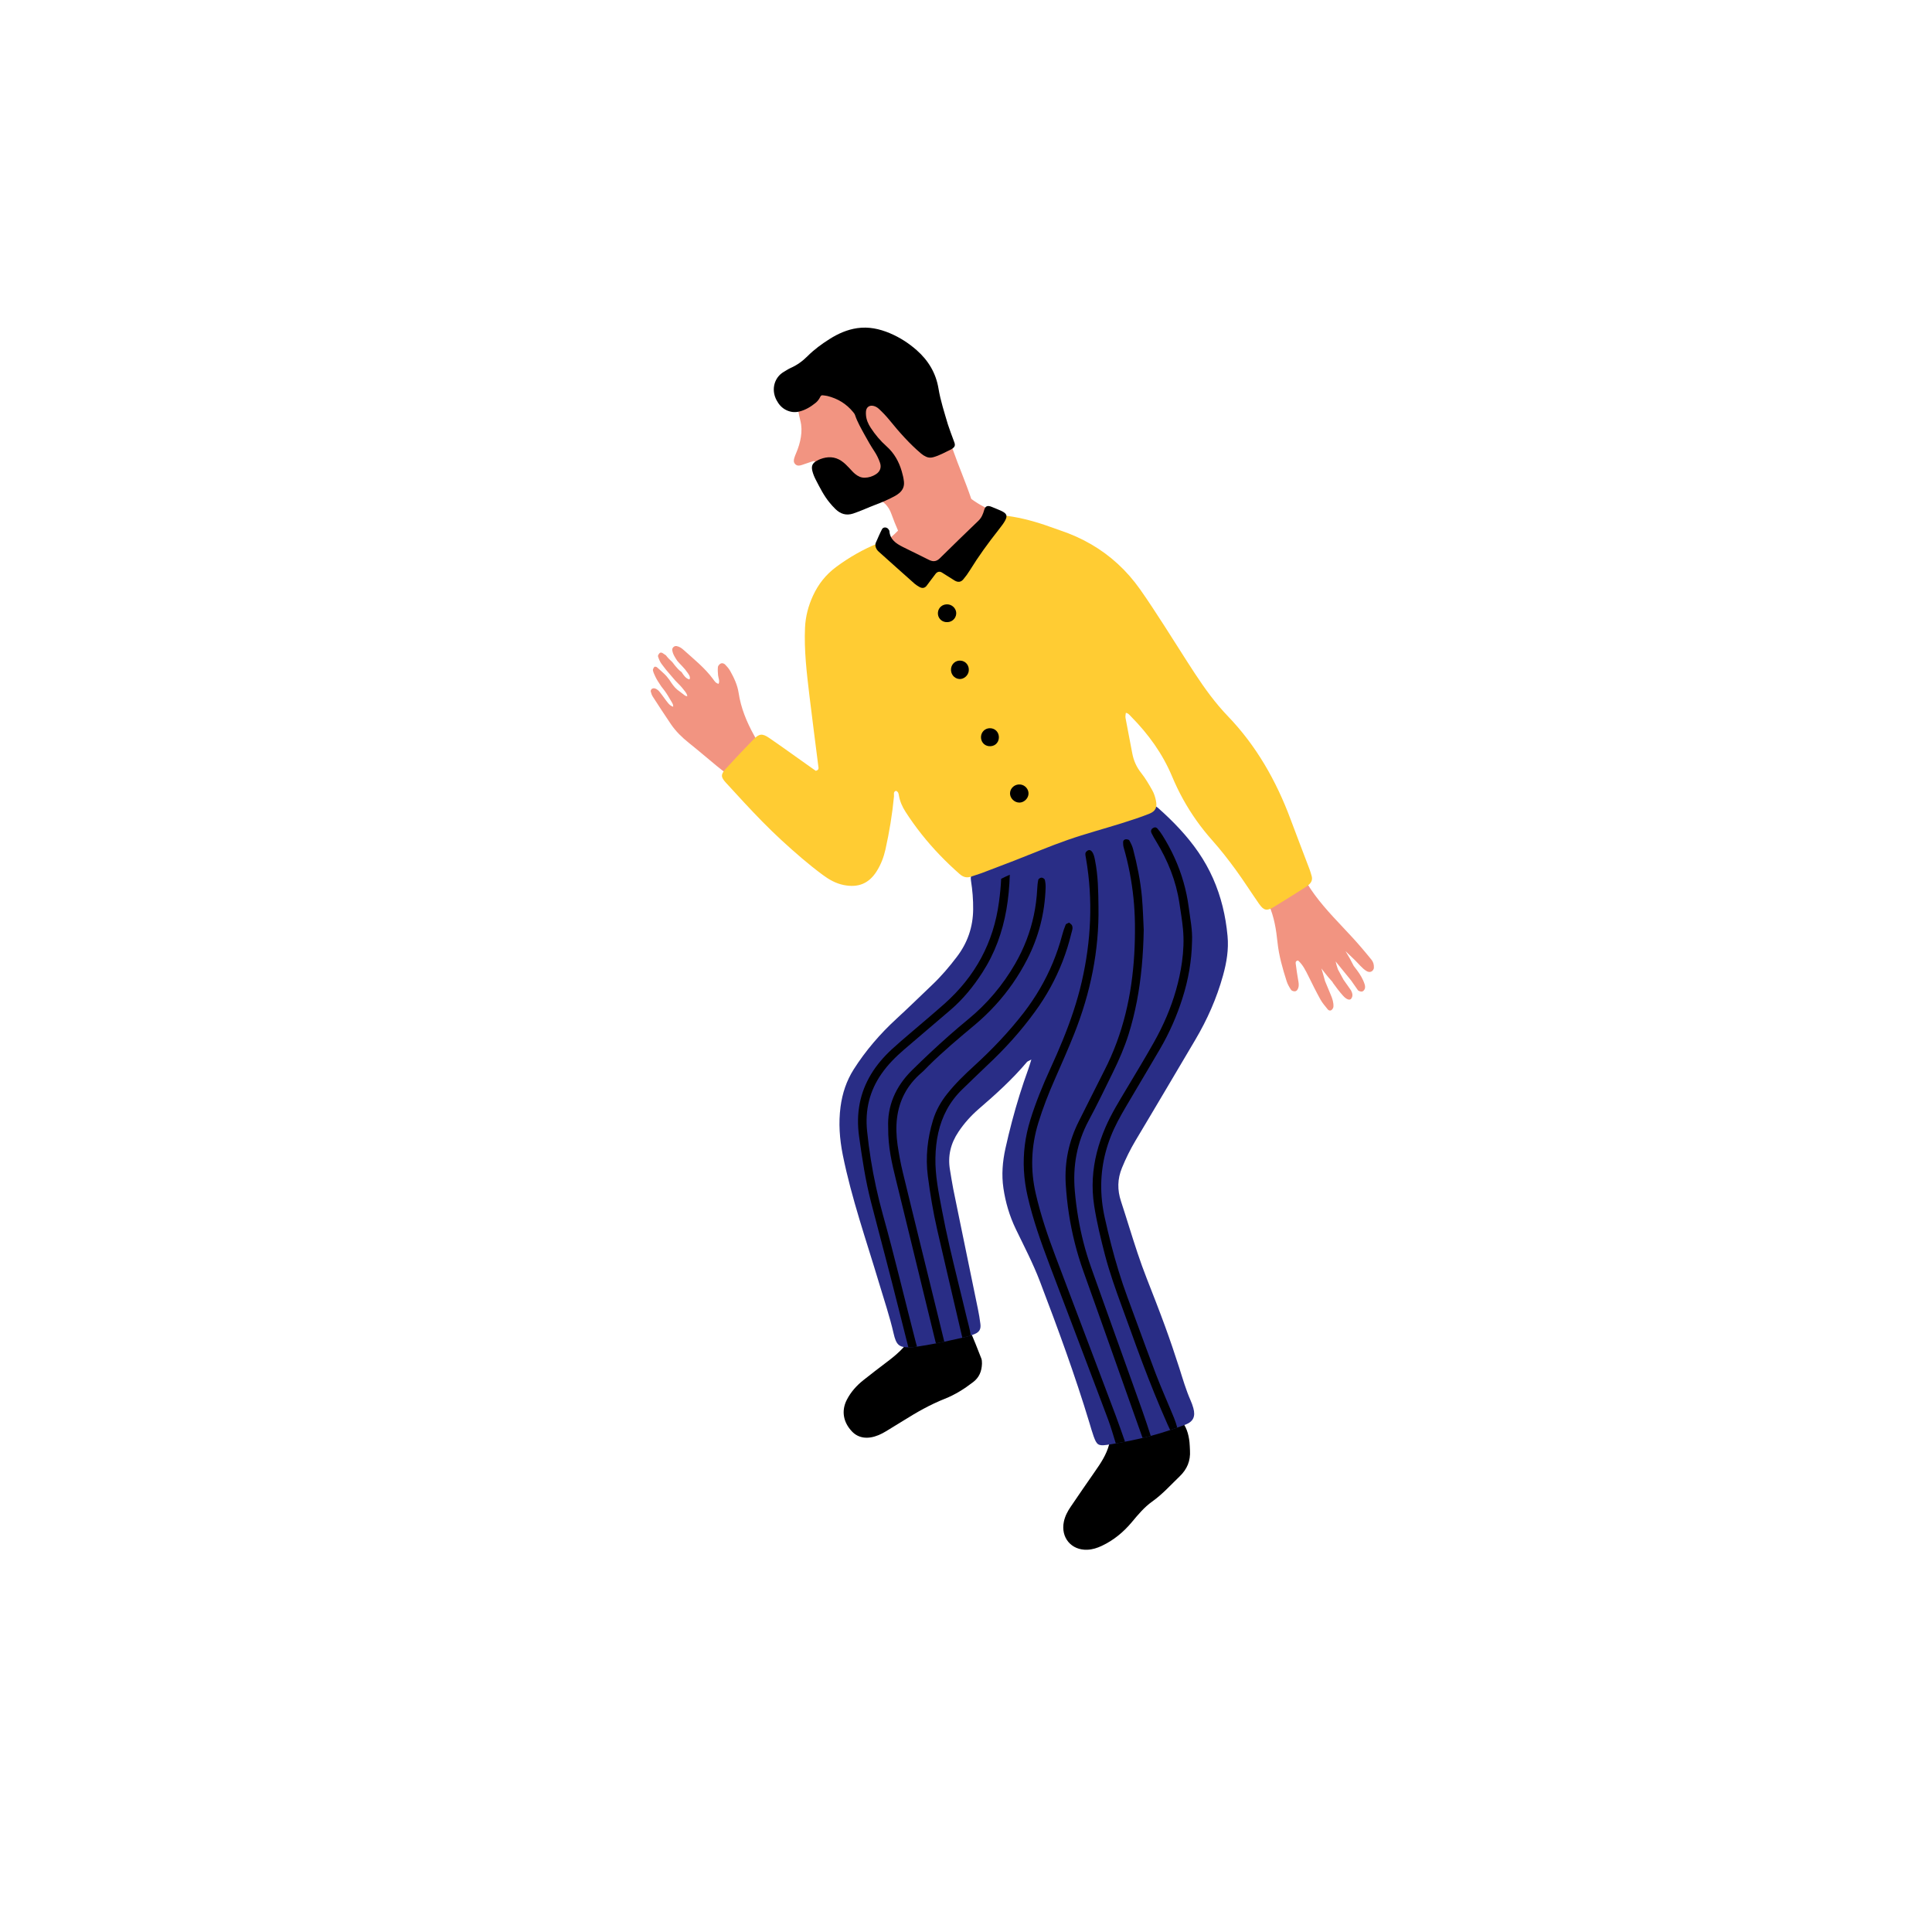 <svg xmlns="http://www.w3.org/2000/svg" viewBox="0.0 0.0 256.0 256.0" height="256.0px" width="256.0px"><path fill="#000000" fill-opacity="1.0"  filling="0" d="M157.678 192.199 C157.758 193.56 157.315 194.661 156.306 195.632 C155.121 196.771 154.03 197.999 152.675 198.96 C151.627 199.705 150.8 200.698 149.979 201.683 C149.425 202.347 148.822 202.949 148.161 203.477 C147.5 204.006 146.781 204.461 145.994 204.832 C145.381 205.121 144.755 205.322 144.069 205.349 C143.006 205.388 142.121 204.984 141.557 204.306 C140.992 203.629 140.748 202.679 140.968 201.628 C141.121 200.895 141.462 200.254 141.875 199.648 C142.407 198.867 142.939 198.086 143.473 197.307 C144.007 196.528 144.544 195.751 145.086 194.978 C145.859 193.875 146.596 192.764 146.954 191.442 C147.049 191.095 147.218 190.758 147.408 190.449 C147.724 189.934 148.175 189.691 148.802 189.874 C149.809 190.168 150.698 190.119 151.499 189.812 C152.301 189.505 153.015 188.94 153.672 188.204 C154.63 187.129 155.424 187.102 156.394 188.115 C157.19 188.945 157.494 189.993 157.615 191.105 C157.652 191.467 157.657 191.833 157.678 192.199"></path>
<path fill="#000000" fill-opacity="1.0"  filling="0" d="M130.116 180.693 C130.081 181.72 129.743 182.52 128.958 183.126 C127.797 184.023 126.56 184.805 125.202 185.341 C124.236 185.724 123.305 186.169 122.398 186.657 C121.491 187.144 120.606 187.673 119.731 188.223 C118.959 188.708 118.182 189.184 117.4 189.651 C117.087 189.838 116.765 190.015 116.43 190.154 C114.984 190.754 113.747 190.58 112.888 189.674 C111.721 188.444 111.466 186.926 112.206 185.483 C112.742 184.439 113.51 183.58 114.428 182.858 C115.431 182.068 116.436 181.282 117.458 180.517 C118.731 179.564 119.928 178.535 120.758 177.155 C121.205 176.411 121.825 176.172 122.611 176.446 C124.112 176.97 125.449 176.723 126.753 175.826 C127.475 175.329 128.127 175.476 128.449 176.168 C129.037 177.43 129.531 178.737 130.042 180.035 C130.127 180.253 130.098 180.515 130.116 180.693"></path>
<path fill="#292D86" fill-opacity="1.0"  filling="0" d="M162.057 129.255 C161.638 130.764 161.116 132.225 160.5 133.645 C159.884 135.065 159.173 136.444 158.378 137.788 C157.72 138.901 157.061 140.015 156.402 141.129 C155.743 142.244 155.084 143.358 154.424 144.472 C153.764 145.586 153.103 146.7 152.441 147.813 C151.78 148.926 151.117 150.039 150.452 151.151 C149.769 152.303 149.178 153.493 148.671 154.737 C148.056 156.227 148.041 157.671 148.54 159.184 C148.914 160.321 149.271 161.463 149.629 162.606 C149.987 163.748 150.348 164.89 150.728 166.026 C151.109 167.161 151.51 168.29 151.95 169.406 C152.361 170.454 152.772 171.503 153.177 172.554 C153.582 173.605 153.981 174.659 154.369 175.719 C154.703 176.633 155.026 177.551 155.34 178.472 C155.654 179.394 155.959 180.319 156.259 181.249 C156.719 182.7 157.142 184.159 157.756 185.557 C157.902 185.887 158.033 186.241 158.125 186.586 C158.424 187.677 158.132 188.368 157.065 188.775 C156.704 188.913 156.351 189.044 155.99 189.167 C155.675 189.282 155.368 189.39 155.053 189.489 C154.2 189.781 153.348 190.035 152.48 190.265 C152.119 190.365 151.758 190.457 151.397 190.534 C151.251 190.572 151.105 190.611 150.959 190.641 C150.33 190.78 149.7 190.918 149.07 191.033 C148.663 191.118 148.256 191.194 147.849 191.263 C147.45 191.333 147.058 191.402 146.659 191.455 C145.514 191.617 145.315 191.432 144.915 190.327 C144.708 189.758 144.547 189.167 144.37 188.583 C143.89 186.993 143.387 185.412 142.865 183.837 C142.344 182.262 141.804 180.693 141.25 179.13 C140.696 177.567 140.128 176.008 139.551 174.453 C138.974 172.899 138.387 171.347 137.796 169.798 C137.339 168.6 136.815 167.434 136.266 166.28 C135.716 165.126 135.142 163.984 134.586 162.832 C134.175 161.972 133.837 161.094 133.567 160.196 C133.297 159.297 133.096 158.378 132.957 157.433 C132.827 156.542 132.798 155.663 132.85 154.788 C132.902 153.914 133.034 153.044 133.226 152.172 C133.49 150.982 133.776 149.798 134.086 148.622 C134.396 147.445 134.731 146.276 135.093 145.114 C135.454 143.952 135.843 142.798 136.26 141.651 C136.383 141.32 136.475 140.975 136.659 140.391 C136.283 140.598 136.145 140.637 136.076 140.721 C135.108 141.87 134.071 142.943 132.993 143.973 C131.915 145.003 130.796 145.99 129.663 146.965 C128.649 147.848 127.758 148.839 127.005 149.968 C126.487 150.736 126.126 151.537 125.934 152.375 C125.742 153.213 125.719 154.088 125.876 155.006 C126.022 155.843 126.138 156.688 126.307 157.525 C126.577 158.852 126.849 160.179 127.121 161.505 C127.394 162.832 127.666 164.159 127.94 165.486 C128.213 166.812 128.486 168.139 128.759 169.466 C129.032 170.792 129.306 172.119 129.578 173.446 C129.709 174.106 129.832 174.767 129.908 175.427 C129.993 176.111 129.786 176.479 129.187 176.748 C129.01 176.825 128.818 176.902 128.634 176.963 C128.472 177.017 128.311 177.063 128.15 177.102 C127.935 177.155 127.727 177.201 127.512 177.255 C126.721 177.439 125.923 177.616 125.124 177.785 C124.755 177.862 124.387 177.939 124.018 178.008 C123.188 178.169 122.351 178.315 121.507 178.438 C121.453 178.446 121.399 178.453 121.345 178.461 C121.169 178.484 120.984 178.507 120.8 178.515 C120.639 178.522 120.5 178.53 120.362 178.53 C119.11 178.53 118.742 178.154 118.412 176.71 C118.154 175.581 117.839 174.469 117.506 173.363 C117.173 172.257 116.822 171.157 116.492 170.051 C116.069 168.636 115.629 167.227 115.189 165.817 C114.749 164.408 114.308 162.999 113.884 161.585 C113.46 160.171 113.052 158.753 112.677 157.326 C112.302 155.898 111.96 154.461 111.668 153.009 C111.461 151.961 111.317 150.909 111.26 149.85 C111.204 148.791 111.235 147.726 111.377 146.65 C111.496 145.756 111.692 144.897 111.978 144.073 C112.264 143.248 112.64 142.457 113.12 141.697 C113.911 140.456 114.781 139.283 115.724 138.172 C116.666 137.06 117.682 136.01 118.765 135.015 C119.571 134.274 120.366 133.519 121.158 132.761 C121.95 132.003 122.739 131.24 123.534 130.484 C124.732 129.347 125.8 128.088 126.79 126.782 C127.497 125.857 128.031 124.87 128.391 123.822 C128.751 122.775 128.937 121.667 128.948 120.5 C128.964 119.217 128.856 117.942 128.657 116.675 C128.557 115.992 128.787 115.493 129.432 115.201 C130.431 114.748 131.406 114.241 132.42 113.826 C133.702 113.302 134.986 112.781 136.272 112.267 C137.558 111.753 138.846 111.246 140.138 110.75 C141.43 110.254 142.726 109.768 144.028 109.296 C145.329 108.825 146.636 108.367 147.949 107.928 C149.101 107.536 150.23 107.075 151.374 106.661 C152.188 106.369 152.841 106.515 153.532 107.129 C154.515 108.005 155.458 108.911 156.342 109.871 C157.226 110.831 158.052 111.845 158.801 112.935 C159.566 114.051 160.209 115.209 160.739 116.406 C161.269 117.603 161.687 118.838 162.003 120.109 C162.319 121.38 162.533 122.686 162.656 124.025 C162.74 124.916 162.71 125.795 162.598 126.666 C162.487 127.537 162.295 128.399 162.057 129.255"></path>
<path fill="#000000" fill-opacity="1.0"  filling="0" d="M148.103 148.586 C147.397 149.932 146.86 151.301 146.495 152.693 C146.13 154.086 145.937 155.502 145.917 156.943 C145.898 158.384 146.053 159.85 146.383 161.342 C146.647 162.535 146.927 163.721 147.231 164.9 C147.535 166.078 147.863 167.249 148.22 168.411 C148.577 169.573 148.963 170.727 149.386 171.871 C149.803 172.995 150.216 174.121 150.628 175.246 C151.041 176.372 151.453 177.497 151.868 178.621 C152.283 179.745 152.701 180.867 153.126 181.986 C153.506 182.981 153.915 183.964 154.33 184.945 C154.744 185.926 155.165 186.905 155.568 187.892 C155.737 188.307 155.875 188.737 155.991 189.167 C155.676 189.282 155.368 189.39 155.054 189.489 C154.931 189.244 154.815 188.998 154.708 188.744 C154.106 187.39 153.53 186.026 152.972 184.653 C152.415 183.281 151.877 181.9 151.354 180.514 C150.831 179.128 150.323 177.736 149.823 176.341 C149.429 175.233 149.02 174.129 148.615 173.024 C148.211 171.919 147.812 170.811 147.44 169.695 C147.067 168.578 146.721 167.453 146.421 166.311 C146.137 165.221 145.863 164.13 145.616 163.033 C145.369 161.935 145.15 160.831 144.977 159.714 C144.793 158.508 144.74 157.325 144.804 156.16 C144.869 154.995 145.05 153.849 145.335 152.718 C145.619 151.588 146.007 150.472 146.483 149.369 C146.871 148.47 147.322 147.608 147.801 146.762 C148.28 145.915 148.787 145.084 149.286 144.246 C149.893 143.225 150.507 142.207 151.115 141.186 C151.722 140.165 152.323 139.139 152.903 138.102 C153.525 136.997 154.086 135.868 154.577 134.715 C155.068 133.562 155.489 132.384 155.832 131.178 C156.176 129.972 156.441 128.738 156.62 127.473 C156.82 126.006 156.889 124.555 156.751 123.103 C156.643 121.951 156.444 120.807 156.275 119.663 C156.056 118.192 155.674 116.785 155.154 115.429 C154.635 114.074 153.978 112.77 153.21 111.507 C152.988 111.146 152.765 110.777 152.581 110.393 C152.473 110.17 152.496 109.917 152.734 109.748 C152.965 109.579 153.203 109.594 153.379 109.802 C153.617 110.07 153.825 110.37 154.024 110.677 C154.639 111.653 155.181 112.655 155.647 113.686 C156.113 114.716 156.504 115.775 156.815 116.862 C157.127 117.948 157.36 119.064 157.511 120.208 C157.703 121.721 158.026 123.219 157.949 124.755 C157.926 126.041 157.803 127.312 157.588 128.568 C157.373 129.823 157.066 131.064 156.674 132.289 C156.305 133.452 155.875 134.593 155.384 135.706 C154.892 136.82 154.339 137.907 153.725 138.963 C153.191 139.884 152.648 140.802 152.103 141.719 C151.559 142.636 151.014 143.551 150.476 144.469 C149.677 145.836 148.84 147.188 148.103 148.586"></path>
<path fill="#000000" fill-opacity="1.0"  filling="0" d="M152.481 190.265 C152.12 190.365 151.759 190.457 151.398 190.534 C150.874 189.064 150.352 187.594 149.83 186.123 C149.308 184.653 148.787 183.182 148.266 181.711 C147.744 180.241 147.224 178.77 146.702 177.299 C146.181 175.829 145.659 174.358 145.136 172.888 C144.613 171.417 144.09 169.947 143.564 168.477 C143.116 167.225 142.732 165.96 142.411 164.683 C142.089 163.406 141.829 162.116 141.631 160.815 C141.432 159.513 141.294 158.198 141.214 156.872 C141.13 155.409 141.235 153.987 141.527 152.602 C141.819 151.218 142.297 149.872 142.958 148.563 C143.522 147.449 144.079 146.332 144.637 145.215 C145.194 144.099 145.753 142.983 146.321 141.873 C146.951 140.648 147.495 139.404 147.961 138.145 C148.427 136.886 148.816 135.612 149.136 134.323 C149.456 133.034 149.707 131.731 149.897 130.415 C150.088 129.1 150.218 127.773 150.296 126.434 C150.375 125.096 150.401 123.747 150.384 122.389 C150.369 121.247 150.304 120.112 150.189 118.983 C150.074 117.854 149.909 116.732 149.693 115.617 C149.478 114.503 149.212 113.396 148.894 112.298 C148.825 112.067 148.817 111.814 148.817 111.576 C148.817 111.368 148.979 111.23 149.155 111.215 C149.317 111.199 149.57 111.246 149.631 111.345 C149.839 111.714 150.031 112.098 150.138 112.505 C150.407 113.538 150.649 114.577 150.849 115.623 C151.048 116.67 151.206 117.724 151.306 118.787 C151.452 120.423 151.49 122.067 151.551 123.219 C151.518 124.895 151.435 126.508 151.288 128.074 C151.141 129.64 150.931 131.159 150.645 132.648 C150.359 134.137 149.998 135.596 149.547 137.043 C149.271 137.922 148.95 138.778 148.598 139.62 C148.245 140.462 147.861 141.29 147.458 142.111 C146.936 143.175 146.417 144.243 145.888 145.306 C145.359 146.37 144.82 147.43 144.255 148.478 C143.468 149.949 142.936 151.458 142.638 153.014 C142.339 154.57 142.274 156.174 142.42 157.832 C142.522 158.995 142.667 160.145 142.859 161.284 C143.05 162.423 143.288 163.55 143.576 164.667 C143.864 165.784 144.202 166.89 144.593 167.985 C145.042 169.248 145.492 170.51 145.942 171.772 C146.393 173.034 146.844 174.296 147.296 175.558 C147.747 176.82 148.2 178.082 148.652 179.344 C149.104 180.606 149.556 181.867 150.007 183.13 C150.458 184.392 150.909 185.654 151.359 186.917 C151.751 188.022 152.119 189.144 152.481 190.265"></path>
<path fill="#000000" fill-opacity="1.0"  filling="0" d="M149.071 191.033 C148.664 191.118 148.257 191.194 147.85 191.263 C147.519 190.188 147.205 189.098 146.813 188.046 C146.298 186.677 145.783 185.309 145.266 183.941 C144.749 182.574 144.232 181.207 143.714 179.84 C143.196 178.473 142.677 177.107 142.159 175.74 C141.64 174.373 141.121 173.007 140.603 171.64 C140.084 170.274 139.566 168.907 139.048 167.54 C138.488 166.058 137.943 164.572 137.449 163.068 C136.956 161.565 136.514 160.044 136.161 158.493 C135.9 157.356 135.738 156.227 135.676 155.103 C135.614 153.979 135.653 152.86 135.793 151.742 C135.934 150.625 136.176 149.51 136.522 148.394 C136.883 147.226 137.294 146.082 137.741 144.952 C138.188 143.822 138.672 142.707 139.179 141.597 C139.747 140.358 140.296 139.111 140.809 137.852 C141.322 136.592 141.8 135.32 142.226 134.03 C142.652 132.739 143.027 131.431 143.334 130.1 C143.645 128.75 143.895 127.397 144.08 126.041 C144.266 124.685 144.387 123.326 144.439 121.964 C144.491 120.602 144.475 119.238 144.387 117.871 C144.299 116.504 144.138 115.135 143.902 113.765 C143.864 113.526 143.795 113.281 143.825 113.05 C143.848 112.912 144.017 112.758 144.156 112.682 C144.325 112.59 144.517 112.651 144.647 112.797 C144.939 113.135 145.008 113.557 145.093 113.98 C145.3 115.001 145.409 116.03 145.47 117.062 C145.53 118.094 145.542 119.129 145.553 120.162 C145.576 121.615 145.522 123.054 145.393 124.478 C145.265 125.903 145.063 127.313 144.791 128.71 C144.52 130.107 144.178 131.49 143.771 132.861 C143.365 134.231 142.892 135.589 142.359 136.935 C141.955 137.953 141.531 138.963 141.097 139.97 C140.663 140.977 140.22 141.981 139.778 142.987 C139.359 143.935 138.962 144.89 138.593 145.854 C138.225 146.819 137.885 147.795 137.582 148.785 C137.105 150.337 136.839 151.89 136.782 153.452 C136.725 155.014 136.879 156.584 137.244 158.17 C137.574 159.599 137.973 161.004 138.42 162.394 C138.866 163.784 139.359 165.159 139.878 166.526 C140.408 167.927 140.938 169.328 141.468 170.729 C141.999 172.13 142.529 173.531 143.06 174.932 C143.59 176.333 144.12 177.734 144.65 179.135 C145.181 180.537 145.71 181.938 146.24 183.34 C146.769 184.742 147.298 186.144 147.827 187.546 C148.257 188.706 148.663 189.866 149.071 191.033"></path>
<path fill="#000000" fill-opacity="1.0"  filling="0" d="M133.803 115.907 C133.754 117.5 133.613 119.038 133.353 120.526 C133.093 122.013 132.714 123.45 132.192 124.839 C131.671 126.228 131.005 127.568 130.17 128.863 C129.571 129.793 128.928 130.68 128.224 131.514 C127.521 132.348 126.757 133.13 125.916 133.848 C124.894 134.716 123.875 135.587 122.856 136.459 C121.838 137.331 120.82 138.202 119.802 139.07 C118.689 140.03 117.66 141.052 116.815 142.265 C116.012 143.417 115.461 144.621 115.146 145.886 C114.831 147.151 114.753 148.478 114.895 149.876 C115.023 151.133 115.187 152.383 115.386 153.626 C115.585 154.869 115.819 156.105 116.088 157.334 C116.357 158.562 116.661 159.783 116.999 160.997 C117.389 162.391 117.764 163.788 118.13 165.187 C118.495 166.586 118.852 167.988 119.205 169.39 C119.559 170.792 119.908 172.195 120.261 173.597 C120.613 174.999 120.968 176.401 121.331 177.8 C121.384 178.015 121.446 178.223 121.507 178.438 C121.454 178.446 121.4 178.453 121.346 178.461 C121.169 178.484 120.985 178.507 120.801 178.515 C120.639 178.522 120.501 178.53 120.363 178.53 C120.002 177.113 119.647 175.692 119.291 174.271 C118.935 172.851 118.577 171.43 118.213 170.013 C117.905 168.812 117.594 167.613 117.281 166.415 C116.968 165.217 116.653 164.02 116.339 162.823 C116.025 161.625 115.711 160.428 115.402 159.23 C115.037 157.813 114.747 156.383 114.497 154.944 C114.248 153.505 114.039 152.057 113.835 150.606 C113.615 149.036 113.649 147.57 113.919 146.197 C114.189 144.824 114.695 143.544 115.418 142.347 C116.141 141.15 117.081 140.035 118.22 138.993 C118.961 138.318 119.722 137.661 120.487 137.009 C121.252 136.357 122.022 135.71 122.782 135.054 C123.566 134.378 124.357 133.71 125.132 133.018 C126.152 132.112 127.07 131.153 127.884 130.138 C128.698 129.124 129.409 128.054 130.015 126.928 C130.621 125.802 131.121 124.619 131.515 123.378 C131.909 122.137 132.196 120.838 132.375 119.478 C132.513 118.465 132.613 117.451 132.659 116.445 C133.08 116.23 133.441 116.069 133.803 115.907"></path>
<path fill="#000000" fill-opacity="1.0"  filling="0" d="M138.549 117.643 C138.495 119.313 138.267 120.938 137.861 122.517 C137.455 124.096 136.871 125.63 136.107 127.12 C135.534 128.236 134.894 129.3 134.19 130.313 C133.486 131.326 132.718 132.287 131.885 133.197 C131.052 134.107 130.155 134.966 129.195 135.775 C128.143 136.655 127.091 137.534 126.058 138.436 C125.025 139.337 124.011 140.261 123.036 141.228 C122.736 141.528 122.452 141.85 122.122 142.127 C121.126 142.979 120.381 143.916 119.85 144.924 C119.319 145.932 119.002 147.012 118.861 148.149 C118.721 149.285 118.758 150.48 118.935 151.719 C119.111 152.925 119.334 154.131 119.618 155.306 C119.982 156.806 120.348 158.306 120.714 159.805 C121.081 161.304 121.448 162.803 121.816 164.301 C122.184 165.799 122.553 167.297 122.921 168.795 C123.289 170.293 123.657 171.791 124.025 173.289 C124.392 174.787 124.759 176.286 125.125 177.785 C124.756 177.862 124.387 177.939 124.019 178.008 C123.988 177.893 123.957 177.777 123.927 177.662 C123.579 176.243 123.233 174.823 122.887 173.404 C122.54 171.984 122.195 170.564 121.849 169.144 C121.503 167.724 121.157 166.304 120.811 164.884 C120.464 163.464 120.118 162.044 119.771 160.624 C119.424 159.204 119.076 157.785 118.727 156.366 C118.458 155.271 118.191 154.177 117.996 153.033 C117.8 151.89 117.675 150.698 117.69 149.407 C117.625 148.006 117.857 146.656 118.383 145.383 C118.91 144.11 119.729 142.914 120.839 141.82 C121.635 141.034 122.44 140.258 123.255 139.494 C124.07 138.731 124.895 137.979 125.732 137.241 C126.569 136.503 127.418 135.778 128.281 135.069 C129.544 134.032 130.693 132.899 131.729 131.672 C132.766 130.446 133.692 129.125 134.51 127.711 C135.098 126.69 135.599 125.643 136.012 124.57 C136.425 123.497 136.75 122.398 136.988 121.273 C137.225 120.148 137.374 118.997 137.436 117.82 C137.459 117.397 137.489 116.975 137.582 116.568 C137.612 116.437 137.866 116.291 138.012 116.291 C138.165 116.291 138.403 116.445 138.442 116.568 C138.526 116.913 138.565 117.282 138.549 117.643"></path>
<path fill="#000000" fill-opacity="1.0"  filling="0" d="M141.951 123.702 C141.646 124.962 141.263 126.186 140.803 127.374 C140.342 128.561 139.805 129.713 139.192 130.83 C138.579 131.946 137.891 133.026 137.128 134.07 C136.195 135.357 135.196 136.588 134.141 137.767 C133.086 138.947 131.974 140.076 130.815 141.159 C129.701 142.204 128.618 143.279 127.52 144.331 C126.66 145.16 125.983 146.063 125.461 147.027 C124.939 147.991 124.571 149.015 124.329 150.088 C124.086 151.161 123.969 152.282 123.949 153.439 C123.926 154.603 124.033 155.755 124.2 156.9 C124.367 158.046 124.594 159.184 124.809 160.321 C125.108 161.918 125.448 163.506 125.809 165.089 C126.171 166.672 126.553 168.25 126.939 169.827 C127.325 171.404 127.715 172.98 128.088 174.559 C128.28 175.358 128.518 176.149 128.634 176.963 C128.472 177.017 128.311 177.063 128.15 177.102 C127.935 177.155 127.727 177.201 127.512 177.255 C127.139 175.655 126.765 174.056 126.392 172.457 C126.018 170.858 125.646 169.259 125.274 167.659 C124.903 166.059 124.532 164.458 124.164 162.855 C123.899 161.699 123.67 160.534 123.47 159.363 C123.269 158.191 123.096 157.014 122.943 155.836 C122.781 154.576 122.768 153.33 122.887 152.096 C123.006 150.863 123.258 149.642 123.626 148.432 C124.018 147.134 124.678 145.974 125.523 144.915 C126.057 144.243 126.631 143.611 127.229 143.003 C127.827 142.396 128.449 141.812 129.079 141.236 C130.273 140.145 131.427 139.016 132.53 137.839 C133.633 136.662 134.685 135.438 135.676 134.155 C136.465 133.126 137.18 132.062 137.82 130.961 C138.46 129.86 139.025 128.723 139.513 127.547 C140.001 126.371 140.412 125.157 140.745 123.902 C140.868 123.434 141.021 122.973 141.206 122.527 C141.26 122.397 141.49 122.351 141.659 122.251 C141.812 122.389 141.997 122.489 142.051 122.635 C142.205 122.996 142.035 123.349 141.951 123.702"></path>
<path fill="#F29481" fill-opacity="1.0"  filling="0" d="M132.279 67.959 C130.986 67.533 129.791 66.912 128.699 66.108 C128.313 64.965 127.879 63.841 127.471 62.797 C127.063 61.753 126.682 60.79 126.4 59.971 C125.892 58.609 125.445 57.407 125.026 56.284 C124.608 55.162 124.218 54.119 123.826 53.076 C123.524 52.275 123.2 51.484 122.825 50.719 C122.45 49.955 122.024 49.215 121.518 48.515 C120.816 47.542 120.043 46.638 119.103 45.891 C118.405 45.335 117.65 44.928 116.849 44.652 C116.048 44.375 115.201 44.228 114.317 44.191 C113.71 44.167 113.101 44.169 112.496 44.284 C111.662 44.442 110.917 44.815 110.171 45.191 C109.182 45.689 108.266 46.287 107.521 47.121 C106.756 47.975 106.22 48.903 105.902 49.901 C105.585 50.9 105.486 51.968 105.597 53.103 C105.686 54 105.833 54.891 106.056 55.764 C106.237 56.475 106.233 57.18 106.124 57.893 C106.01 58.644 105.782 59.363 105.483 60.06 C105.4 60.254 105.321 60.452 105.258 60.654 C105.165 60.954 105.12 61.255 105.377 61.508 C105.634 61.761 105.932 61.716 106.232 61.617 C106.635 61.484 107.035 61.345 107.437 61.208 C107.961 61.029 107.971 61.024 108.203 61.521 C108.629 62.434 109.034 63.355 109.46 64.267 C109.719 64.818 110 65.36 110.272 65.904 C110.434 66.227 110.662 66.501 110.889 66.778 C111.176 67.129 111.539 67.253 111.98 67.216 C112.581 67.165 113.151 67.001 113.713 66.794 C114.299 66.579 114.901 66.423 115.512 66.301 C116.508 66.103 117.181 66.434 117.773 67.376 C117.921 67.61 118.031 67.867 118.126 68.131 C118.39 68.868 118.681 69.595 118.997 70.311 C118.329 71.012 117.557 71.614 116.771 72.192 C116.592 72.323 116.578 72.53 116.648 72.692 C116.706 72.816 116.754 72.874 116.842 72.912 C117.894 73.369 119.236 74.151 120.608 74.7 C121.98 75.248 123.381 75.562 124.552 75.08 C126.107 74.44 127.214 73.173 128.301 71.902 C129.388 70.631 130.455 69.357 131.931 68.704 C132.014 68.675 132.043 68.688 132.073 68.698 C132.545 68.854 132.746 68.112 132.279 67.959"></path>
<path fill="#000000" fill-opacity="1.0"  filling="0" d="M125.601 56.24 C125.141 54.665 124.622 53.106 124.354 51.477 C124.185 50.457 123.849 49.528 123.362 48.683 C122.875 47.839 122.237 47.08 121.464 46.4 C120.401 45.465 119.22 44.704 117.918 44.155 C116.531 43.57 115.092 43.261 113.575 43.483 C112.251 43.678 111.063 44.206 109.94 44.913 C108.884 45.578 107.88 46.313 106.997 47.198 C106.343 47.855 105.61 48.382 104.765 48.757 C104.437 48.903 104.143 49.109 103.834 49.289 C102.662 49.974 102.118 51.553 102.892 53.019 C103.189 53.582 103.588 54.048 104.173 54.334 C104.73 54.606 105.303 54.678 105.911 54.529 C106.728 54.328 107.425 53.905 108.069 53.385 C108.339 53.166 108.545 52.886 108.696 52.573 C108.772 52.417 108.872 52.355 109.04 52.382 C109.235 52.414 109.437 52.421 109.628 52.468 C110.995 52.807 112.144 53.5 113.04 54.596 C113.141 54.718 113.244 54.841 113.296 54.995 C113.608 55.931 114.107 56.777 114.576 57.638 C114.975 58.37 115.392 59.093 115.853 59.79 C116.167 60.266 116.42 60.778 116.605 61.319 C116.816 61.935 116.623 62.477 116.075 62.833 C115.619 63.13 115.119 63.289 114.576 63.299 C114.088 63.308 113.678 63.103 113.309 62.802 C113.02 62.567 112.783 62.28 112.528 62.011 C112.209 61.673 111.885 61.343 111.498 61.081 C110.606 60.475 109.665 60.47 108.691 60.835 C108.543 60.89 108.401 60.965 108.26 61.04 C107.646 61.366 107.475 61.74 107.644 62.417 C107.748 62.829 107.912 63.221 108.109 63.598 C108.641 64.619 109.152 65.653 109.887 66.555 C110.147 66.874 110.419 67.182 110.713 67.466 C111.373 68.105 112.134 68.347 113.042 68.049 C114.051 67.718 115.008 67.256 116.0 66.884 C116.894 66.549 117.769 66.17 118.607 65.711 C118.794 65.609 118.968 65.489 119.132 65.354 C119.617 64.954 119.844 64.453 119.776 63.814 C119.727 63.349 119.617 62.899 119.488 62.455 C119.114 61.172 118.489 60.042 117.474 59.141 C116.658 58.416 115.96 57.586 115.365 56.67 C115.035 56.162 114.797 55.622 114.748 55.012 C114.734 54.841 114.73 54.667 114.747 54.496 C114.799 53.944 115.211 53.656 115.752 53.787 C116.029 53.854 116.267 53.999 116.473 54.191 C116.977 54.66 117.448 55.156 117.884 55.694 C118.523 56.481 119.178 57.254 119.868 57.995 C120.557 58.736 121.28 59.445 122.056 60.104 C122.259 60.276 122.483 60.416 122.727 60.525 C123.042 60.667 123.349 60.67 123.691 60.574 C124.504 60.346 125.228 59.93 125.98 59.571 C126.063 59.531 126.143 59.481 126.217 59.426 C126.522 59.204 126.591 58.995 126.462 58.633 C126.303 58.183 126.129 57.739 125.966 57.29 C125.84 56.943 125.722 56.59 125.601 56.24"></path>
<path fill="#F29481" fill-opacity="1.0"  filling="0" d="M100.34 98.249 C100.211 97.973 100.067 97.704 99.92 97.438 C99.43 96.554 98.993 95.651 98.642 94.717 C98.29 93.783 98.023 92.817 97.871 91.805 C97.717 90.778 97.27 89.825 96.762 88.919 C96.586 88.606 96.344 88.32 96.091 88.063 C95.921 87.89 95.653 87.813 95.427 87.964 C95.29 88.056 95.143 88.232 95.128 88.383 C95.092 88.741 95.113 89.109 95.147 89.469 C95.183 89.845 95.4 90.22 95.215 90.614 C94.799 90.503 94.66 90.216 94.482 89.976 C93.934 89.233 93.299 88.577 92.633 87.954 C91.967 87.33 91.268 86.739 90.591 86.127 C90.323 85.884 90.025 85.673 89.644 85.608 C89.347 85.557 89.039 85.835 89.077 86.137 C89.145 86.683 89.451 87.113 89.733 87.553 C89.936 87.794 90.15 88.024 90.376 88.252 C90.655 88.534 90.906 88.845 91.128 89.172 C91.31 89.438 91.467 89.648 91.399 89.962 C91.339 90.008 91.32 90.022 91.298 90.016 C90.84 89.871 90.57 89.447 90.312 89.053 C90.105 88.906 89.962 88.776 89.819 88.626 C89.554 88.347 89.317 88.043 89.089 87.734 C88.778 87.454 88.484 87.162 88.231 86.825 C88.072 86.718 87.913 86.612 87.75 86.511 C87.666 86.458 87.467 86.464 87.41 86.526 C87.298 86.646 87.152 86.852 87.188 86.971 C87.293 87.314 87.435 87.665 87.645 87.952 C87.761 88.112 87.884 88.267 88.004 88.425 C88.347 88.894 88.729 89.283 89.073 89.706 C89.351 90.049 89.625 90.354 89.945 90.657 C90.222 90.92 90.463 91.229 90.7 91.529 C90.87 91.744 91.038 91.971 91.075 92.25 C90.836 92.253 90.697 92.118 90.552 91.999 C90.293 91.786 90.01 91.605 89.751 91.395 C89.337 91.059 88.989 90.539 88.705 90.093 C88.477 89.785 88.248 89.497 87.974 89.251 C87.662 88.97 87.362 88.674 87.038 88.408 C86.96 88.344 86.742 88.317 86.706 88.364 C86.605 88.496 86.489 88.69 86.517 88.831 C86.576 89.12 86.717 89.394 86.841 89.666 C87.047 90.119 87.348 90.519 87.612 90.94 C87.933 91.336 88.237 91.744 88.497 92.175 C88.678 92.473 88.864 92.772 89.034 93.077 C89.132 93.254 89.231 93.442 89.196 93.649 C88.903 93.555 88.713 93.38 88.542 93.182 C88.366 92.978 88.215 92.755 88.057 92.549 C87.85 92.277 87.658 91.987 87.443 91.724 C87.382 91.649 87.317 91.583 87.258 91.513 C87.079 91.364 86.897 91.218 86.661 91.2 C86.556 91.192 86.416 91.235 86.343 91.306 C86.268 91.379 86.204 91.529 86.227 91.622 C86.284 91.853 86.36 92.092 86.487 92.29 C87.28 93.518 88.076 94.744 88.897 95.954 C89.552 96.918 90.38 97.72 91.293 98.448 C92.532 99.435 93.731 100.47 94.954 101.477 C95.424 101.864 95.906 102.236 96.394 102.599 C96.659 102.798 96.959 102.819 97.242 102.624 C98.515 101.745 99.522 100.615 100.328 99.305 C100.53 98.976 100.502 98.599 100.34 98.249"></path>
<path fill="#F29481" fill-opacity="1.0"  filling="0" d="M181.742 127.188 C181.325 126.665 180.892 126.155 180.461 125.644 C179.649 124.685 178.787 123.768 177.925 122.852 C177.063 121.936 176.201 121.019 175.39 120.059 C174.58 119.1 173.82 118.097 173.162 117.008 C173.131 116.956 173.092 116.908 173.051 116.863 C172.782 116.565 172.496 116.433 172.093 116.655 C170.922 117.304 169.732 117.918 168.562 118.568 C167.92 118.926 167.812 119.177 168.139 119.919 C168.489 120.712 168.729 121.527 168.904 122.356 C169.08 123.185 169.189 124.029 169.278 124.879 C169.371 125.762 169.539 126.628 169.752 127.483 C169.965 128.339 170.222 129.184 170.49 130.025 C170.616 130.424 170.839 130.8 171.067 131.155 C171.145 131.277 171.375 131.354 171.536 131.356 C171.81 131.36 171.947 131.138 172.027 130.899 C172.148 130.538 172.068 130.18 172.006 129.818 C171.894 129.158 171.79 128.497 171.709 127.833 C171.683 127.619 171.595 127.323 172.004 127.271 C172.637 127.839 173.003 128.598 173.38 129.357 C173.894 130.393 174.405 131.431 174.966 132.442 C175.229 132.914 175.598 133.329 175.939 133.755 C176.058 133.904 176.275 133.956 176.426 133.84 C176.553 133.743 176.672 133.557 176.684 133.403 C176.724 132.846 176.547 132.326 176.33 131.817 C176.072 131.212 175.821 130.604 175.574 129.994 L175.305 129.032 C175.296 128.999 175.16 128.565 175.095 128.322 C175.237 128.524 175.517 128.871 175.556 128.923 C175.867 129.334 176.205 129.721 176.55 130.101 C176.583 130.163 176.621 130.222 176.654 130.283 C177.07 130.856 177.495 131.426 177.97 131.949 C178.436 132.462 178.862 132.577 179.044 132.328 C179.314 131.958 179.195 131.588 179.024 131.241 C178.69 130.761 178.35 130.287 178.014 129.803 C177.776 129.352 177.529 128.904 177.285 128.455 C177.16 128.111 177.059 127.755 176.975 127.393 C177.66 128.237 178.347 129.08 179.034 129.924 C179.342 130.361 179.653 130.795 179.953 131.238 C180.222 131.417 180.511 131.439 180.67 131.28 C180.911 131.04 180.924 130.745 180.827 130.439 C180.605 129.735 180.229 129.114 179.788 128.529 C179.651 128.349 179.514 128.169 179.376 127.99 C179.044 127.323 178.683 126.673 178.294 126.038 C178.703 126.428 179.111 126.819 179.519 127.21 C180.001 127.67 180.506 128.343 181.084 128.676 C181.364 128.837 181.68 128.838 181.897 128.589 C181.923 128.559 181.94 128.529 181.959 128.498 C181.983 128.464 181.997 128.429 182.013 128.391 C182.027 128.355 182.04 128.32 182.046 128.284 C182.074 127.831 181.975 127.482 181.742 127.188"></path>
<path fill="#FFCC33" fill-opacity="1.0"  filling="0" d="M149.186 94.404 C149.166 94.642 149.095 94.89 149.136 95.118 C149.42 96.675 149.737 98.226 150.024 99.783 C150.204 100.762 150.579 101.623 151.208 102.415 C151.773 103.126 152.238 103.923 152.684 104.718 C152.919 105.135 153.071 105.617 153.167 106.088 C153.354 106.995 153.121 107.498 152.258 107.838 C151.07 108.306 149.852 108.702 148.632 109.084 C147.442 109.457 146.242 109.804 145.046 110.16 C143.85 110.517 142.657 110.882 141.479 111.292 C140.273 111.712 139.081 112.174 137.894 112.647 C136.706 113.119 135.521 113.602 134.33 114.065 C132.911 114.616 131.489 115.158 130.064 115.694 C129.608 115.865 129.135 115.988 128.678 116.155 C128.094 116.368 127.606 116.208 127.161 115.817 C126.24 115.008 125.357 114.166 124.515 113.288 C123.673 112.41 122.873 111.496 122.117 110.543 C121.361 109.59 120.649 108.599 119.986 107.566 C119.556 106.897 119.234 106.172 119.104 105.375 C119.066 105.138 119.021 104.898 118.72 104.79 C118.33 104.91 118.481 105.277 118.457 105.532 C118.344 106.716 118.191 107.894 118.001 109.066 C117.811 110.237 117.585 111.403 117.326 112.563 C117.098 113.583 116.727 114.549 116.172 115.433 C115.654 116.259 115.038 116.814 114.312 117.115 C113.586 117.416 112.75 117.462 111.793 117.27 C110.746 117.059 109.856 116.551 109.019 115.931 C108.062 115.223 107.137 114.478 106.232 113.709 C105.327 112.94 104.442 112.146 103.565 111.342 C102.696 110.543 101.853 109.72 101.027 108.88 C100.2 108.04 99.391 107.184 98.588 106.322 C97.786 105.459 96.991 104.589 96.194 103.721 C95.492 102.957 95.483 102.619 96.191 101.843 C96.786 101.19 97.388 100.542 97.994 99.9 C98.601 99.257 99.213 98.62 99.83 97.987 C100.592 97.204 101.006 97.155 101.907 97.773 C102.762 98.358 103.608 98.954 104.453 99.554 C105.297 100.153 106.14 100.756 106.985 101.354 C107.375 101.629 107.766 101.906 108.095 102.139 C108.56 102.026 108.456 101.734 108.431 101.529 C108.236 99.956 108.033 98.385 107.831 96.813 C107.63 95.242 107.43 93.67 107.243 92.097 C107.067 90.614 106.89 89.132 106.774 87.644 C106.658 86.157 106.603 84.666 106.67 83.166 C106.737 81.679 107.105 80.287 107.723 78.94 C108.425 77.411 109.425 76.141 110.78 75.136 C111.641 74.497 112.531 73.913 113.454 73.388 C114.378 72.863 115.335 72.397 116.329 71.992 C117.134 71.664 117.817 71.699 118.581 72.123 C119.38 72.566 120.191 72.986 121.004 73.403 C121.817 73.82 122.632 74.234 123.437 74.666 C123.999 74.966 124.424 74.947 124.888 74.474 C125.699 73.647 126.518 72.827 127.338 72.01 C128.158 71.192 128.981 70.376 129.799 69.557 C130.058 69.298 130.302 69.025 130.549 68.756 C130.95 68.319 131.434 68.192 132.028 68.224 C133.01 68.276 133.975 68.409 134.928 68.602 C135.881 68.795 136.821 69.047 137.754 69.337 C138.684 69.625 139.593 69.98 140.516 70.291 C141.968 70.779 143.329 71.391 144.597 72.129 C145.865 72.867 147.04 73.731 148.118 74.723 C149.197 75.716 150.18 76.836 151.065 78.087 C151.627 78.883 152.172 79.691 152.708 80.505 C153.245 81.319 153.774 82.139 154.304 82.957 C154.983 84.005 155.65 85.062 156.319 86.117 C156.988 87.172 157.659 88.226 158.346 89.269 C159 90.263 159.676 91.241 160.395 92.187 C161.115 93.132 161.877 94.044 162.704 94.904 C163.65 95.888 164.523 96.915 165.331 97.982 C166.138 99.049 166.88 100.156 167.563 101.298 C168.245 102.441 168.869 103.619 169.44 104.83 C170.012 106.04 170.531 107.282 171.004 108.553 C171.419 109.666 171.841 110.776 172.264 111.886 C172.687 112.996 173.112 114.105 173.532 115.216 C173.639 115.5 173.721 115.795 173.804 116.089 C173.936 116.552 173.773 116.929 173.425 117.23 C173.242 117.388 173.038 117.526 172.832 117.655 C171.491 118.499 170.155 119.348 168.802 120.172 C167.861 120.746 167.461 120.664 166.825 119.753 C166.302 119.003 165.796 118.241 165.286 117.482 C164.776 116.723 164.262 115.967 163.723 115.229 C162.752 113.903 161.741 112.597 160.647 111.371 C159.895 110.528 159.196 109.651 158.55 108.742 C157.905 107.833 157.312 106.891 156.773 105.917 C156.234 104.944 155.748 103.938 155.315 102.9 C154.681 101.382 153.895 99.976 152.981 98.66 C152.066 97.343 151.025 96.116 149.88 94.955 C149.671 94.743 149.489 94.482 149.151 94.453 C149.15 94.455 149.057 94.406 149.057 94.406 L149.186 94.404"></path>
<path fill="#000000" fill-opacity="1.0"  filling="0" d="M136.284 105.172 C136.263 105.78 135.721 106.322 135.112 106.346 C134.432 106.372 133.812 105.768 133.833 105.098 C133.854 104.413 134.479 103.881 135.186 103.949 C135.814 104.009 136.304 104.555 136.284 105.172"></path>
<path fill="#000000" fill-opacity="1.0"  filling="0" d="M126.705 81.323 C126.66 82.017 126.047 82.512 125.331 82.432 C124.693 82.36 124.243 81.833 124.277 81.196 C124.315 80.496 124.919 80.005 125.638 80.087 C126.257 80.158 126.744 80.722 126.705 81.323"></path>
<path fill="#000000" fill-opacity="1.0"  filling="0" d="M127.271 87.536 C127.97 87.582 128.454 88.192 128.364 88.914 C128.289 89.522 127.703 90.018 127.115 89.973 C126.424 89.92 125.929 89.29 126.02 88.58 C126.102 87.943 126.639 87.494 127.271 87.536"></path>
<path fill="#000000" fill-opacity="1.0"  filling="0" d="M132.355 97.776 C132.309 98.49 131.725 98.961 131 98.867 C130.38 98.787 129.948 98.248 129.988 97.604 C130.027 96.974 130.537 96.492 131.168 96.491 C131.877 96.49 132.401 97.057 132.355 97.776"></path>
<path fill="#000000" fill-opacity="1.0"  filling="0" d="M115.992 72.304 C116.005 72.184 115.988 72.052 116.035 71.947 C116.303 71.335 116.564 70.719 116.87 70.125 C117.048 69.78 117.581 69.833 117.762 70.185 C117.789 70.239 117.844 70.29 117.848 70.344 C117.919 71.485 118.727 72.017 119.616 72.467 C120.757 73.044 121.917 73.586 123.056 74.169 C123.612 74.454 124.065 74.437 124.533 73.974 C125.379 73.138 126.229 72.306 127.081 71.478 C127.934 70.65 128.79 69.825 129.647 69.001 C130.064 68.601 130.256 68.12 130.41 67.579 C130.56 67.05 130.86 66.937 131.397 67.159 C133.573 68.062 134.048 68.017 132.307 70.219 C131.626 71.08 130.963 71.954 130.326 72.846 C129.688 73.739 129.077 74.651 128.501 75.587 C128.247 76.001 127.955 76.396 127.642 76.768 C127.328 77.142 126.944 77.19 126.5 76.927 C125.925 76.585 125.373 76.204 124.801 75.858 C124.498 75.674 124.193 75.758 123.985 76.017 C123.566 76.54 123.191 77.096 122.776 77.622 C122.509 77.962 122.159 77.976 121.801 77.76 C121.593 77.635 121.378 77.51 121.198 77.351 C120.4 76.643 119.603 75.933 118.808 75.223 C118.013 74.512 117.218 73.801 116.424 73.088 C116.191 72.881 116.039 72.618 115.992 72.304"></path></svg>
